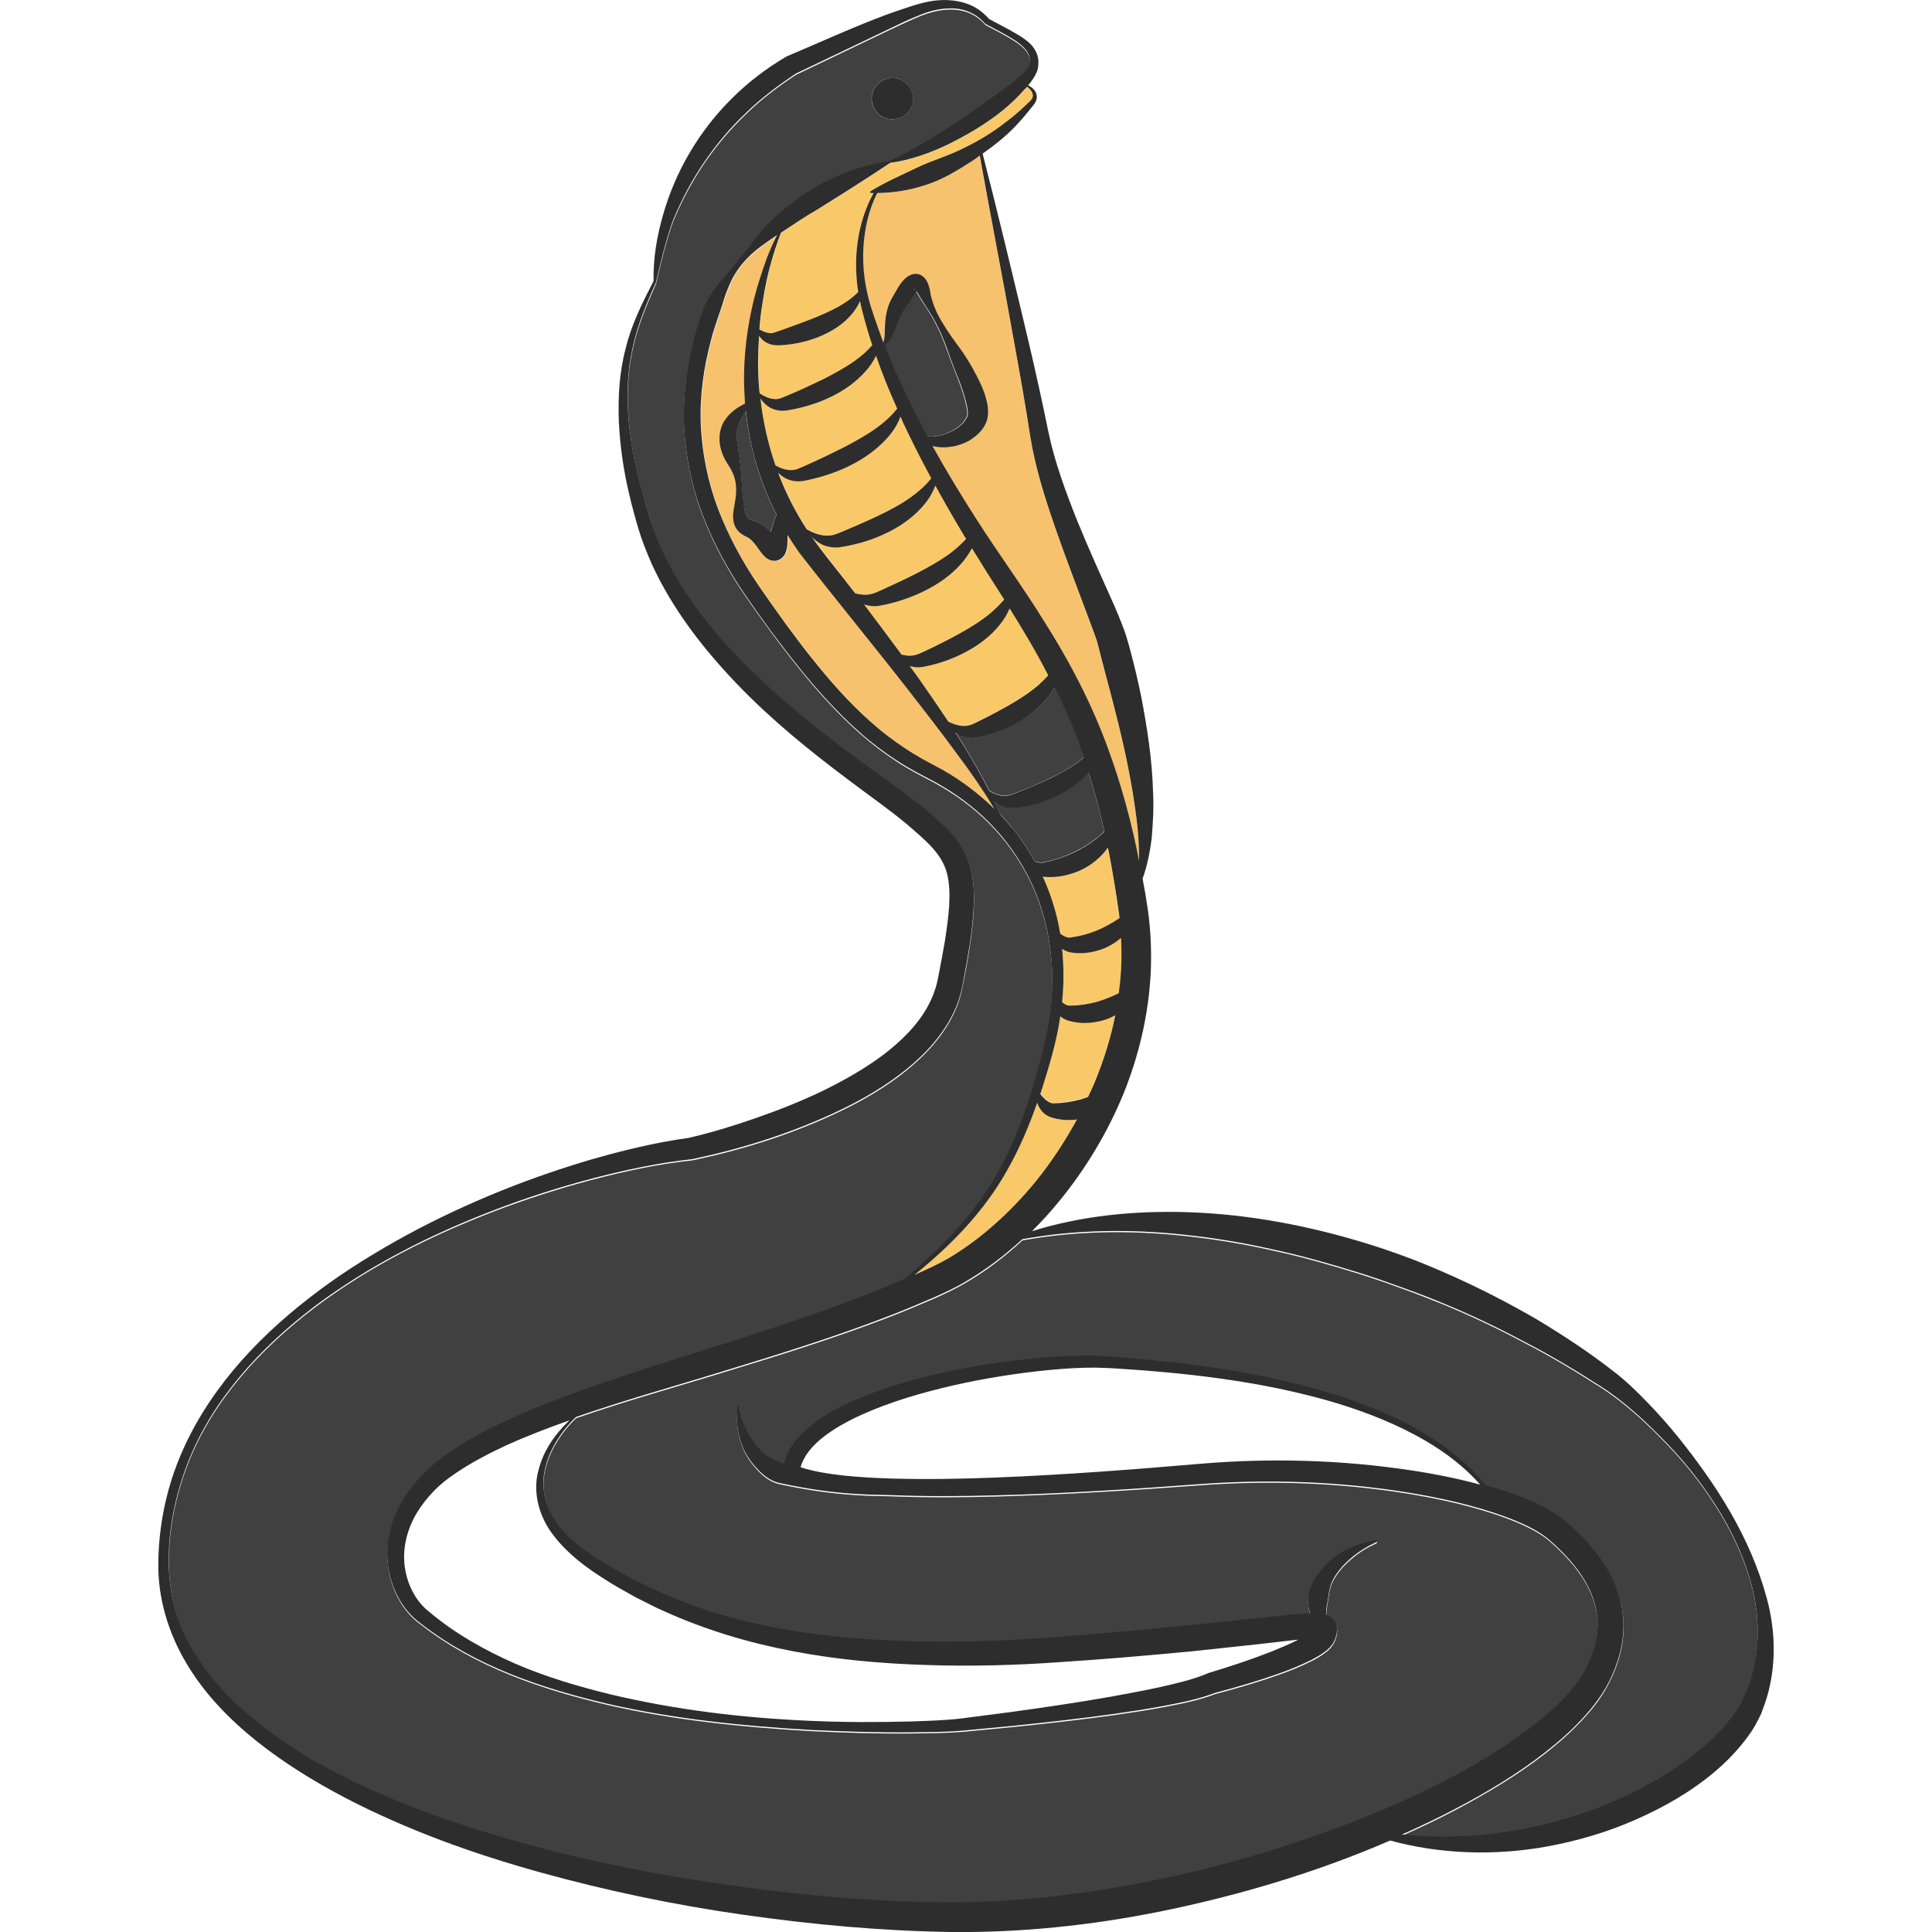 <?xml version="1.0" encoding="utf-8"?>
<!-- Generator: Adobe Illustrator 24.1.2, SVG Export Plug-In . SVG Version: 6.00 Build 0)  -->
<svg version="1.1" id="Layer_1" xmlns="http://www.w3.org/2000/svg" xmlns:xlink="http://www.w3.org/1999/xlink" x="0px" y="0px"
	 viewBox="0 0 128 128" style="enable-background:new 0 0 128 128;" xml:space="preserve">
<style type="text/css">
	.st0{fill:#404040;}
	.st1{fill:#F7C26D;}
	.st2{fill:#F9C969;}
	.st3{fill:#EDBF7E;}
	.st4{fill:#2D2D2D;}
</style>
<g>
	<path class="st0" d="M67.12,54.92c0.54,0.67,1.02,1.39,1.43,2.14c0.23,0.08,0.46,0.11,0.65,0.05c0.59-0.11,1.22-0.32,1.79-0.58
		c0.57-0.25,1.11-0.58,1.62-0.97c0.19-0.14,0.37-0.31,0.55-0.48c-0.29-1.32-0.64-2.63-1.04-3.92c-0.01,0.01-0.02,0.02-0.02,0.03
		c-0.59,0.68-1.33,1.2-2.12,1.56c-0.79,0.37-1.62,0.61-2.47,0.73l-0.33,0.04c-0.13,0.01-0.27,0.02-0.4-0.01
		c-0.26-0.04-0.51-0.13-0.72-0.26c-0.07-0.05-0.13-0.1-0.19-0.16c0.13,0.28,0.26,0.57,0.39,0.85
		C66.57,54.27,66.86,54.59,67.12,54.92z"/>
	<path class="st1" d="M51.52,15.59C50.78,16.1,50,16.6,49.4,17.28c-0.33,0.35-0.61,0.76-0.84,1.18c-0.21,0.44-0.39,0.89-0.55,1.34
		c-0.13,0.46-0.29,0.89-0.44,1.34c-0.14,0.46-0.31,0.91-0.42,1.37c-0.5,1.85-0.77,3.76-0.69,5.66c0.09,1.9,0.47,3.79,1.15,5.58
		c0.68,1.79,1.61,3.49,2.69,5.08c1.1,1.61,2.25,3.2,3.46,4.73c1.21,1.53,2.5,2.98,3.94,4.27c0.71,0.65,1.48,1.23,2.28,1.76
		c0.4,0.27,0.81,0.51,1.23,0.75l1.3,0.7c1.23,0.71,2.38,1.57,3.4,2.57c-0.72-1.2-1.51-2.35-2.35-3.47
		c-1.11-1.54-2.28-3.04-3.46-4.54c-2.36-3.01-4.75-5.91-7.13-8.98c-0.27-0.38-0.52-0.76-0.76-1.16c0,0.17,0,0.35-0.01,0.54
		c-0.02,0.18-0.02,0.34-0.12,0.63c-0.01,0.03-0.03,0.07-0.06,0.13c-0.03,0.05-0.06,0.1-0.14,0.18c-0.04,0.04-0.06,0.06-0.12,0.1
		c-0.06,0.04-0.13,0.07-0.2,0.1c-0.13,0.05-0.34,0.04-0.42,0.01c-0.05-0.01-0.1-0.03-0.15-0.05l-0.09-0.05
		c-0.07-0.04-0.1-0.07-0.13-0.09c-0.07-0.06-0.11-0.1-0.15-0.14c-0.27-0.31-0.39-0.53-0.56-0.74c-0.16-0.2-0.32-0.36-0.48-0.45
		l-0.06-0.03l-0.15-0.07c-0.1-0.05-0.2-0.12-0.3-0.2c-0.2-0.16-0.34-0.4-0.41-0.62c-0.12-0.45-0.04-0.79,0.01-1.11
		c0.12-0.63,0.2-1.24,0.05-1.83c-0.07-0.29-0.2-0.57-0.36-0.82c-0.16-0.24-0.34-0.55-0.47-0.86c-0.12-0.32-0.2-0.67-0.19-1.05
		c0-0.38,0.1-0.79,0.31-1.12c0.38-0.58,0.86-0.9,1.38-1.16c-0.03-0.38-0.06-0.76-0.06-1.14c-0.05-1.95,0.18-3.9,0.65-5.77
		c0.24-0.94,0.54-1.86,0.89-2.75C51.05,16.58,51.26,16.07,51.52,15.59z"/>
	<path class="st0" d="M17.61,114.61c1.78,1.36,3.75,2.48,5.77,3.47c4.06,1.97,8.39,3.36,12.77,4.51c4.38,1.14,8.85,1.94,13.34,2.55
		c4.49,0.59,9.02,0.96,13.53,0.97c4.49,0.01,8.98-0.55,13.39-1.44c4.42-0.89,8.76-2.18,12.96-3.78c4.19-1.62,8.29-3.59,11.85-6.21
		c1.74-1.33,3.41-2.83,4.16-4.71c0.38-0.95,0.56-1.94,0.43-2.92c-0.12-0.97-0.53-1.91-1.13-2.76c-0.59-0.85-1.37-1.64-2.18-2.32
		c-0.75-0.59-1.78-1.04-2.8-1.42c-2.07-0.75-4.28-1.24-6.49-1.6c-4.44-0.71-8.98-0.88-13.48-0.56c-4.55,0.34-9.12,0.63-13.7,0.76
		c-2.29,0.06-4.59,0.08-6.89-0.01c-1.15-0.05-3.56,0.05-7.5-0.81c-0.73-0.16-1.3-0.71-1.74-1.26c-0.46-0.55-0.75-1.19-0.92-1.84
		c-0.15-0.66-0.2-1.32-0.1-1.97c0.01-0.03,0.04-0.06,0.07-0.05c0.03,0,0.05,0.03,0.05,0.06c0.1,0.62,0.28,1.21,0.57,1.74
		c0.28,0.53,0.63,1,1.06,1.36c0.4,0.34,0.88,0.49,1.32,0.71c0.11-0.48,0.32-0.92,0.59-1.3c0.35-0.5,0.78-0.91,1.22-1.27
		c0.9-0.71,1.9-1.23,2.91-1.68c2.03-0.88,4.15-1.45,6.28-1.91c2.13-0.45,4.29-0.76,6.46-0.92c1.09-0.08,2.18-0.13,3.27-0.1
		c1.11,0.04,2.16,0.16,3.25,0.25c4.31,0.41,8.62,1.08,12.76,2.4c2.06,0.67,4.09,1.5,5.94,2.65c1.43,0.89,2.76,1.97,3.81,3.28
		c0.61,0.17,1.21,0.36,1.81,0.57c1.11,0.41,2.22,0.85,3.28,1.66c0.94,0.77,1.79,1.62,2.52,2.63c0.72,1.01,1.28,2.2,1.45,3.5
		c0.19,1.3-0.04,2.62-0.5,3.79c-0.23,0.58-0.52,1.15-0.86,1.68c-0.34,0.53-0.73,1.01-1.14,1.46c-0.81,0.9-1.71,1.69-2.64,2.42
		c-1.86,1.45-3.88,2.64-5.93,3.73c-1.16,0.61-2.34,1.17-3.53,1.7c3.12,0.32,6.26,0.08,9.26-0.63c3.79-0.89,7.45-2.54,10.42-4.94
		c0.73-0.61,1.43-1.26,1.99-1.98c0.3-0.36,0.54-0.74,0.77-1.12c0.2-0.42,0.4-0.83,0.55-1.28c0.62-1.77,0.71-3.75,0.37-5.67
		c-0.37-1.92-1.14-3.77-2.14-5.48c-1.01-1.71-2.22-3.3-3.59-4.73c-1.36-1.43-2.83-2.8-4.45-3.85c-1.66-1.06-3.36-2.09-5.12-2.99
		c-1.74-0.93-3.53-1.78-5.35-2.53c-0.91-0.37-1.83-0.73-2.76-1.06c-0.92-0.34-1.86-0.66-2.8-0.96c-1.88-0.58-3.77-1.13-5.7-1.54
		c-1.92-0.44-3.87-0.76-5.82-0.97c-3.57-0.39-7.2-0.36-10.79,0.29c-1.19,1.1-2.48,2.08-3.91,2.9c-1.26,0.71-2.5,1.19-3.75,1.72
		c-1.25,0.51-2.52,0.98-3.79,1.43c-2.54,0.9-5.1,1.7-7.66,2.48c-3.5,1.09-7.04,2.06-10.46,3.25c-1.02,0.98-1.82,2.24-2.08,3.59
		c-0.28,1.38,0.22,2.79,1.13,3.84c0.91,1.07,2.1,1.86,3.37,2.56c0.62,0.38,1.27,0.69,1.9,1.03c0.66,0.3,1.3,0.63,1.97,0.89
		c5.33,2.24,11.18,2.86,16.95,2.97c5.79,0.08,11.6-0.53,17.42-1.09l4.36-0.45l2.19-0.23c0.37-0.04,0.74-0.07,1.12-0.09
		c0.1-0.01,0.21-0.01,0.31-0.01c-0.07-0.22-0.12-0.44-0.14-0.67c-0.03-0.4,0.04-0.81,0.21-1.17c0.16-0.36,0.38-0.69,0.62-0.99
		c0.47-0.6,1.06-1.04,1.68-1.37c0.63-0.32,1.3-0.55,1.98-0.64c0.03,0,0.07,0.02,0.07,0.05c0,0.03-0.01,0.06-0.04,0.07
		c-0.61,0.28-1.18,0.62-1.66,1.05c-0.49,0.41-0.91,0.89-1.19,1.41c-0.29,0.53-0.3,1.09-0.4,1.62c-0.04,0.23-0.06,0.48-0.08,0.73
		c0.05,0.02,0.09,0.03,0.15,0.06c0.13,0.06,0.33,0.2,0.45,0.42c0.12,0.22,0.14,0.43,0.13,0.57c-0.02,0.27-0.07,0.38-0.11,0.5
		l-0.03,0.09l-0.07,0.15c-0.05,0.11-0.1,0.17-0.15,0.24c-0.11,0.14-0.2,0.22-0.3,0.31c-0.38,0.31-0.73,0.5-1.09,0.68
		c-0.71,0.35-1.4,0.63-2.11,0.88c-1.41,0.5-2.82,0.91-4.26,1.29l0.09-0.03c-1.17,0.45-2.27,0.65-3.39,0.87
		c-1.11,0.21-2.23,0.38-3.34,0.54c-2.23,0.31-4.46,0.56-6.69,0.79l-3.35,0.32c-1.15,0.09-2.26,0.09-3.39,0.11
		c-2.25,0.02-4.49-0.05-6.74-0.16c-4.48-0.26-8.97-0.72-13.36-1.72c-4.36-1.03-8.75-2.48-12.4-5.32c-1.23-0.88-1.93-2.26-2.16-3.69
		c-0.24-1.45,0.11-2.96,0.8-4.22c0.35-0.63,0.78-1.21,1.25-1.74c0.47-0.54,1.04-1.01,1.6-1.41c1.12-0.82,2.32-1.5,3.55-2.1
		c2.46-1.19,5-2.1,7.54-2.97c2.54-0.87,5.1-1.66,7.64-2.46c2.54-0.81,5.07-1.63,7.55-2.55c1.24-0.46,2.47-0.94,3.69-1.45
		c0.18-0.08,0.36-0.16,0.54-0.23c2.55-2.12,4.88-4.52,6.42-7.44c0.92-1.71,1.61-3.55,2.15-5.42c0.55-1.88,1.07-3.76,1.2-5.69
		c0.15-1.92-0.03-3.86-0.57-5.7c-0.53-1.84-1.45-3.55-2.67-5.03c-1.21-1.48-2.73-2.69-4.4-3.62l-1.3-0.69
		c-0.44-0.24-0.88-0.49-1.3-0.77c-0.84-0.55-1.65-1.16-2.4-1.82c-1.51-1.33-2.85-2.82-4.09-4.36c-1.25-1.55-2.41-3.14-3.54-4.77
		c-1.13-1.65-2.11-3.42-2.83-5.31c-0.73-1.88-1.14-3.9-1.24-5.92c-0.1-2.03,0.19-4.06,0.72-6c0.11-0.49,0.3-0.96,0.45-1.44
		c0.15-0.48,0.39-0.96,0.69-1.38c0.29-0.43,0.62-0.83,0.95-1.2c0.33-0.39,0.64-0.77,0.95-1.16c0.63-0.77,1.21-1.61,1.93-2.32
		c0.71-0.72,1.52-1.33,2.35-1.91c1.67-1.08,3.55-1.84,5.54-2.12c1.23-0.56,2.36-1.25,3.49-1.95c1.14-0.7,2.23-1.47,3.31-2.25
		c0.54-0.39,1.09-0.76,1.6-1.17c0.25-0.21,0.49-0.43,0.68-0.66c0.09-0.12,0.17-0.23,0.2-0.32c0.03-0.14,0.05-0.28,0.04-0.42
		c-0.03-0.55-0.58-1-1.14-1.34c-0.57-0.35-1.17-0.66-1.78-0.98l-0.03-0.02l-0.03-0.03c-0.36-0.42-0.84-0.73-1.37-0.87
		c-0.53-0.15-1.1-0.14-1.64-0.05c-0.55,0.09-1.08,0.28-1.61,0.51c-0.53,0.23-1.06,0.48-1.59,0.73l-6.31,3.02
		c-1.19,0.78-2.32,1.64-3.33,2.63c-1.03,0.98-1.95,2.08-2.75,3.25c-0.8,1.19-1.48,2.46-2.03,3.79c-0.52,1.3-1.14,4.12-1.15,4.16
		c-0.65,1.47-1.27,2.94-1.58,4.49c-0.33,1.54-0.36,3.14-0.22,4.7c0.15,1.57,0.44,3.13,0.88,4.65c0.21,0.76,0.44,1.53,0.68,2.27
		c0.25,0.74,0.56,1.46,0.9,2.16c1.39,2.81,3.42,5.27,5.67,7.47c2.27,2.2,4.75,4.18,7.33,6.06c1.29,0.95,2.6,1.84,3.91,2.89
		c0.62,0.52,1.25,1.03,1.86,1.67c0.6,0.63,1.15,1.47,1.39,2.38c0.25,0.91,0.26,1.8,0.23,2.64c-0.04,0.85-0.14,1.66-0.26,2.47
		c-0.12,0.81-0.26,1.61-0.42,2.4c-0.07,0.38-0.17,0.86-0.31,1.28c-0.14,0.43-0.33,0.84-0.54,1.23c-0.86,1.57-2.13,2.78-3.47,3.79
		c-1.35,1.01-2.81,1.81-4.3,2.5c-2.99,1.38-6.09,2.35-9.31,3.03l-0.03,0.01l-0.03,0c-2.21,0.23-4.43,0.71-6.61,1.28
		c-2.18,0.58-4.34,1.27-6.46,2.08c-4.23,1.62-8.32,3.67-11.94,6.4c-3.58,2.72-6.77,6.17-8.4,10.38c-1.59,4.13-1.94,9.1,0.59,12.85
		C14.21,111.67,15.84,113.25,17.61,114.61z M58.99,5.17c0.75-0.07,1.42,0.48,1.49,1.24c0.07,0.75-0.48,1.42-1.24,1.49
		c-0.75,0.07-1.42-0.48-1.49-1.24C57.69,5.91,58.24,5.24,58.99,5.17z"/>
	<path class="st2" d="M56.99,19.95c-0.18,0.44-0.49,0.85-0.83,1.17c-0.58,0.55-1.27,0.95-1.98,1.23c-0.72,0.28-1.46,0.45-2.22,0.51
		c-0.2,0.01-0.35,0.03-0.62,0.01c-0.25-0.03-0.48-0.11-0.67-0.24c-0.15-0.11-0.27-0.24-0.37-0.38c-0.08,1.1-0.08,2.2-0.01,3.3
		c0.01,0.17,0.04,0.34,0.05,0.51c0.3,0.2,0.61,0.34,0.9,0.37c0.36,0.06,0.59-0.09,1.02-0.26c0.77-0.33,1.54-0.68,2.28-1.04
		c0.74-0.37,1.45-0.76,2.11-1.23c0.42-0.3,0.8-0.64,1.16-1.04c-0.26-0.78-0.49-1.57-0.69-2.38C57.06,20.31,57.03,20.13,56.99,19.95z
		"/>
	<path class="st3" d="M50.87,36.06C50.87,36.06,50.87,36.06,50.87,36.06l-0.02,0.03C50.86,36.09,50.86,36.08,50.87,36.06z"/>
	<path class="st2" d="M73.11,62.84c-0.69,0.27-1.42,0.38-2.18,0.25c-0.2-0.03-0.39-0.12-0.56-0.23c0.12,1.13,0.12,2.27,0.01,3.39
		c0,0.05-0.01,0.09-0.01,0.14c0.21,0.17,0.42,0.26,0.6,0.22c0.55,0,1.14-0.09,1.68-0.24c0.5-0.14,0.99-0.33,1.47-0.58
		c0.07-0.51,0.12-1.01,0.15-1.52c0.04-0.72,0.04-1.44,0-2.16C73.93,62.42,73.54,62.67,73.11,62.84z"/>
	<path class="st2" d="M68.06,5.76c-0.01,0-0.01-0.01-0.01-0.02C68,5.8,67.96,5.85,67.91,5.91c-0.47,0.54-0.98,1.02-1.52,1.46
		c-1.09,0.86-2.29,1.57-3.53,2.19c-1.22,0.58-2.51,1.06-3.87,1.24c-1.66,1.1-3.28,2.13-4.89,3.13c-0.81,0.47-1.58,0.98-2.35,1.5
		c-0.05,0.13-0.1,0.27-0.15,0.4c-0.16,0.45-0.31,0.9-0.44,1.35c-0.26,0.91-0.46,1.84-0.61,2.77c-0.1,0.63-0.17,1.25-0.23,1.88
		c0.2,0.13,0.41,0.22,0.6,0.24c0.29,0.06,0.46-0.06,0.84-0.18c0.66-0.23,1.32-0.47,1.96-0.72c0.64-0.25,1.26-0.52,1.84-0.84
		c0.47-0.26,0.91-0.56,1.31-0.97c-0.36-2.23-0.07-4.58,1.02-6.56c-0.06,0-0.11,0-0.17,0c-0.04,0-0.06-0.03-0.06-0.07
		c0-0.02,0.01-0.04,0.03-0.05c1.02-0.64,2.06-1.07,3.07-1.56c1.01-0.49,2.09-0.78,3.09-1.29c1-0.49,1.97-1.08,2.85-1.77
		c0.45-0.34,0.87-0.71,1.29-1.1c0.22-0.21,0.43-0.36,0.45-0.58C68.46,6.16,68.27,5.91,68.06,5.76L68.06,5.76z"/>
	<path class="st1" d="M64.35,10.71c-0.99,0.63-2.01,1.26-3.14,1.59c-1,0.31-2.04,0.49-3.1,0.5c-0.57,1.13-0.84,2.41-0.92,3.67
		c-0.07,1.31,0.12,2.61,0.5,3.87c0.18,0.62,0.77,2.23,0.82,2.36c0.11-0.33,0.08-0.69,0.11-1.07c0.01-0.41,0.06-0.86,0.21-1.3
		c0.07-0.22,0.18-0.45,0.29-0.64l0.31-0.53c0.11-0.18,0.23-0.37,0.39-0.56c0.09-0.1,0.18-0.2,0.35-0.3c0.08-0.05,0.19-0.1,0.33-0.13
		c0.14-0.03,0.32-0.02,0.45,0.04c0.27,0.13,0.36,0.3,0.44,0.42c0.07,0.13,0.11,0.25,0.15,0.37c0.03,0.12,0.06,0.23,0.08,0.34
		c0.02,0.1,0.03,0.18,0.05,0.28c0.09,0.38,0.24,0.77,0.41,1.14c0.36,0.73,0.82,1.41,1.33,2.08c0.51,0.66,0.95,1.37,1.32,2.13
		c0.19,0.38,0.37,0.77,0.52,1.2c0.12,0.44,0.27,0.88,0.17,1.51c-0.02,0.14-0.1,0.37-0.16,0.46c-0.06,0.12-0.14,0.24-0.22,0.35
		c-0.16,0.22-0.36,0.39-0.57,0.54c-0.41,0.3-0.87,0.47-1.33,0.56c-0.45,0.08-0.92,0.08-1.37-0.03c0.94,1.69,1.94,3.34,2.99,4.97
		c1.43,2.22,3.01,4.38,4.43,6.68c1.44,2.28,2.74,4.68,3.76,7.21c1.01,2.53,1.78,5.16,2.34,7.8c0.06,0.27,0.11,0.54,0.16,0.82
		c0.03-1.51-0.17-3.01-0.41-4.5c-0.33-2-0.79-3.98-1.3-5.95l-0.78-2.96l-0.19-0.75c-0.07-0.23-0.12-0.43-0.2-0.67
		c-0.15-0.46-0.33-0.94-0.52-1.41c-0.7-1.92-1.47-3.86-2.15-5.83c-0.68-1.97-1.32-3.97-1.66-6.08c-0.31-2.03-0.67-4.06-1.04-6.09
		c-0.68-3.87-1.58-8.53-2.31-12.47C64.72,10.45,64.54,10.59,64.35,10.71z"/>
	<path class="st2" d="M70.23,61.86c0.27,0.21,0.55,0.32,0.76,0.25c0.55-0.07,1.12-0.23,1.64-0.44c0.52-0.22,1.03-0.49,1.52-0.83
		c0,0,0,0,0.01,0c-0.01-0.12-0.02-0.24-0.04-0.36c-0.18-1.29-0.4-2.6-0.64-3.89c-0.03-0.14-0.06-0.28-0.09-0.42
		c-0.47,0.66-1.13,1.2-1.88,1.53c-0.72,0.31-1.48,0.48-2.3,0.41c-0.05,0-0.09-0.02-0.14-0.03c0.33,0.71,0.6,1.45,0.81,2.2
		C70.03,60.8,70.14,61.33,70.23,61.86z"/>
	<path class="st0" d="M60.03,20.27c-0.11,0.15-0.2,0.28-0.29,0.44c-0.17,0.31-0.3,0.67-0.45,1.06c-0.15,0.37-0.3,0.84-0.71,1.1
		c0.64,1.63,1.38,3.21,2.16,4.77c0.22,0.42,0.45,0.84,0.67,1.26c0.13,0.02,0.27,0.03,0.4,0.02c0.36-0.03,0.72-0.12,1.04-0.27
		c0.33-0.14,0.62-0.34,0.85-0.55c0.11-0.11,0.2-0.23,0.27-0.35c0.04-0.06,0.07-0.12,0.09-0.18c0.03-0.08,0.01-0.06,0.02-0.12
		c0.02-0.18-0.05-0.56-0.14-0.91c-0.09-0.36-0.22-0.73-0.35-1.1c-0.28-0.74-0.59-1.49-0.86-2.27c-0.27-0.78-0.61-1.53-1.02-2.24
		c-0.21-0.36-0.44-0.69-0.68-1.06c-0.06-0.09-0.12-0.2-0.17-0.29c-0.05-0.08-0.1-0.16-0.15-0.24c-0.01-0.02-0.02-0.02-0.03-0.04
		c-0.01,0.01-0.01,0.01-0.02,0.02l-0.31,0.44L60.03,20.27z"/>
	<path class="st3" d="M60.6,19.17c-0.04-0.04-0.09-0.04-0.01,0.01c0.01,0,0.02,0.01,0.03,0.01C60.61,19.18,60.61,19.17,60.6,19.17z"
		/>
	<path class="st2" d="M70.78,67.59c-0.2-0.06-0.38-0.16-0.53-0.29c-0.25,1.63-0.71,3.22-1.2,4.76c-0.04,0.13-0.09,0.26-0.13,0.39
		c0.31,0.41,0.67,0.67,0.97,0.61c0.55,0,1.14-0.09,1.68-0.24c0.18-0.05,0.35-0.11,0.52-0.18c0.14-0.31,0.3-0.63,0.43-0.95
		c0.6-1.44,1.06-2.95,1.37-4.48c-0.29,0.15-0.59,0.28-0.91,0.37C72.26,67.79,71.52,67.81,70.78,67.59z"/>
	<path class="st2" d="M66.89,40.3c-0.16,0.39-0.39,0.76-0.65,1.08c-0.6,0.74-1.36,1.32-2.17,1.76c-0.81,0.44-1.67,0.76-2.56,0.96
		c-0.12,0.02-0.21,0.05-0.35,0.07c-0.14,0.03-0.27,0.04-0.41,0.03c-0.17-0.01-0.33-0.04-0.48-0.08c0.21,0.29,0.42,0.57,0.63,0.86
		c0.65,0.93,1.3,1.87,1.93,2.82c0.32,0.16,0.64,0.26,0.93,0.28c0.18,0.01,0.35,0,0.5-0.05c0.08-0.02,0.15-0.05,0.22-0.08l0.27-0.13
		c0.73-0.36,1.45-0.74,2.14-1.13c0.69-0.4,1.34-0.83,1.93-1.33c0.22-0.2,0.44-0.41,0.64-0.64c-0.49-0.93-1-1.85-1.54-2.76
		C67.58,41.41,67.24,40.86,66.89,40.3z"/>
	<path class="st2" d="M69.7,74.05c-0.22-0.07-0.43-0.19-0.6-0.34c-0.16-0.16-0.27-0.34-0.35-0.52c-0.02-0.05-0.03-0.09-0.04-0.14
		c-0.54,1.54-1.18,3.05-1.99,4.48c-1.53,2.74-3.73,4.98-6.14,6.93c0.8-0.35,1.59-0.72,2.29-1.12c2.17-1.28,4.09-3.05,5.71-5.03
		c1.05-1.28,1.97-2.68,2.76-4.14C70.8,74.24,70.25,74.21,69.7,74.05z"/>
	<path class="st0" d="M65.08,48.77l-0.33,0.07c-0.13,0.03-0.27,0.04-0.4,0.03c-0.27-0.01-0.53-0.07-0.75-0.18
		c-0.11-0.06-0.21-0.12-0.3-0.19c0.81,1.26,1.57,2.54,2.24,3.87c0.27,0.16,0.53,0.28,0.79,0.32c0.17,0.03,0.33,0.03,0.48,0
		c0.07-0.02,0.14-0.04,0.21-0.06l0.27-0.1c0.74-0.28,1.47-0.59,2.17-0.92c0.7-0.33,1.37-0.69,1.98-1.14c0.13-0.1,0.25-0.2,0.38-0.3
		c-0.13-0.39-0.26-0.78-0.41-1.17c-0.45-1.18-0.96-2.34-1.53-3.48c-0.1,0.17-0.2,0.34-0.32,0.5c-0.55,0.74-1.26,1.33-2.03,1.76
		C66.76,48.24,65.93,48.56,65.08,48.77z"/>
	<path class="st0" d="M51.15,34.92c0.08-0.28,0.17-0.55,0.29-0.83c-0.45-0.87-0.83-1.78-1.14-2.71c-0.44-1.35-0.74-2.74-0.89-4.15
		c-0.22,0.4-0.45,0.75-0.54,1.08c-0.07,0.23-0.08,0.44-0.07,0.69c0.02,0.24,0.07,0.51,0.11,0.79c0.08,0.54,0.19,1.26,0.21,1.9
		c0.05,0.64,0.07,1.28,0.18,1.9c0.05,0.3,0.13,0.6,0.24,0.73c0.05,0.07,0.1,0.09,0.15,0.11c0.03,0.01,0.06,0.02,0.1,0.03l0.07,0.01
		l0.15,0.05c0.44,0.16,0.78,0.44,1.05,0.72C51.09,35.13,51.12,35.03,51.15,34.92z"/>
	<path class="st2" d="M57.31,24.64c-0.63,0.69-1.4,1.23-2.21,1.63c-0.81,0.4-1.67,0.68-2.56,0.85c-0.24,0.04-0.41,0.09-0.72,0.1
		c-0.28,0-0.56-0.07-0.79-0.2c-0.28-0.16-0.49-0.38-0.65-0.62c0.17,1.52,0.5,3.01,1,4.44c0.32,0.17,0.64,0.29,0.94,0.3
		c0.39,0.04,0.66-0.13,1.1-0.32c0.81-0.37,1.62-0.75,2.4-1.14c0.78-0.4,1.54-0.82,2.24-1.32c0.5-0.37,0.98-0.77,1.38-1.29
		c-0.51-1.15-0.98-2.32-1.4-3.51C57.85,23.96,57.59,24.32,57.31,24.64z"/>
	<path class="st2" d="M59.67,27.59c-0.2,0.56-0.55,1.08-0.95,1.5c-0.67,0.72-1.47,1.28-2.32,1.71c-0.85,0.43-1.75,0.74-2.67,0.95
		c-0.25,0.05-0.43,0.1-0.74,0.13c-0.29,0.01-0.58-0.04-0.83-0.15c-0.23-0.11-0.43-0.25-0.6-0.42c0.5,1.31,1.13,2.57,1.9,3.75
		c0.4,0.23,0.81,0.38,1.2,0.41c0.2,0.02,0.38,0,0.56-0.04c0.09-0.02,0.17-0.05,0.25-0.08l0.3-0.12c0.82-0.33,1.62-0.69,2.4-1.06
		c0.78-0.38,1.54-0.77,2.22-1.26c0.49-0.35,0.94-0.74,1.33-1.23c-0.64-1.19-1.25-2.39-1.83-3.61
		C59.81,27.91,59.74,27.75,59.67,27.59z"/>
	<path class="st2" d="M61.98,32.16c-0.2,0.55-0.54,1.07-0.94,1.49c-0.66,0.72-1.48,1.26-2.33,1.67c-0.85,0.41-1.75,0.69-2.67,0.86
		l-0.36,0.06c-0.14,0.02-0.28,0.03-0.42,0.02c-0.28-0.02-0.55-0.08-0.78-0.19c-0.27-0.13-0.5-0.31-0.69-0.52
		c0.07,0.11,0.14,0.22,0.22,0.32c0.54,0.74,1.15,1.48,1.73,2.24l0.93,1.19c0.18,0.05,0.37,0.08,0.54,0.09
		c0.2,0.01,0.4-0.01,0.58-0.06c0.18-0.05,0.34-0.12,0.56-0.22c0.82-0.37,1.63-0.75,2.42-1.15c0.78-0.41,1.55-0.83,2.24-1.35
		c0.36-0.28,0.7-0.58,1.01-0.92c-0.11-0.17-0.21-0.35-0.32-0.52C63.1,34.18,62.53,33.18,61.98,32.16z"/>
	<path class="st2" d="M63.68,37.34c-0.66,0.75-1.48,1.31-2.33,1.75c-0.86,0.44-1.77,0.75-2.7,0.96c-0.22,0.04-0.5,0.12-0.78,0.1
		c-0.21-0.01-0.42-0.05-0.62-0.11l0.25,0.33c0.75,0.99,1.49,1.99,2.23,2.99c0.14,0.04,0.29,0.07,0.43,0.07
		c0.19,0.01,0.37-0.01,0.53-0.06c0.16-0.04,0.31-0.12,0.52-0.21c0.77-0.36,1.53-0.74,2.26-1.14c0.73-0.4,1.44-0.83,2.07-1.34
		c0.36-0.29,0.69-0.61,0.98-0.98c-0.71-1.13-1.43-2.26-2.14-3.4C64.2,36.68,63.95,37.04,63.68,37.34z"/>
	<path class="st4" d="M59.25,7.9c0.75-0.07,1.31-0.74,1.24-1.49c-0.07-0.75-0.74-1.31-1.49-1.24c-0.75,0.07-1.31,0.74-1.24,1.49
		C57.83,7.42,58.5,7.97,59.25,7.9z"/>
	<path class="st4" d="M17.02,115.37c1.82,1.45,3.8,2.66,5.85,3.74c4.1,2.13,8.46,3.7,12.89,4.93c4.43,1.23,8.94,2.17,13.5,2.82
		c4.55,0.65,9.14,1.07,13.76,1.14c4.64,0.05,9.27-0.44,13.81-1.35c4.53-0.92,8.99-2.19,13.29-3.89c0.66-0.26,1.32-0.54,1.98-0.82
		c3.34,0.91,6.92,1.02,10.37,0.4c2.02-0.37,4.02-0.95,5.91-1.79c1.89-0.83,3.71-1.87,5.31-3.24c0.8-0.68,1.53-1.46,2.17-2.34
		c0.32-0.43,0.58-0.92,0.82-1.43c0.19-0.51,0.38-1.01,0.5-1.53c0.52-2.07,0.4-4.24-0.15-6.21c-1.09-3.98-3.32-7.44-5.85-10.59
		c-0.64-0.79-1.31-1.55-2.02-2.28c-0.7-0.73-1.45-1.46-2.28-2.09c-1.61-1.26-3.31-2.37-5.05-3.42c-1.76-1.02-3.57-1.96-5.43-2.8
		c-0.93-0.42-1.87-0.82-2.82-1.19c-0.96-0.36-1.92-0.7-2.89-1c-3.89-1.21-7.94-1.99-12.03-2.12c-3.47-0.11-7,0.23-10.29,1.26
		c0.63-0.63,1.23-1.28,1.79-1.97c1.76-2.14,3.2-4.54,4.26-7.1c1.04-2.57,1.69-5.32,1.82-8.1c0.06-1.39,0-2.79-0.2-4.18
		c-0.1-0.68-0.21-1.34-0.34-2.01c0.31-0.85,0.48-1.74,0.6-2.64c0.09-1.05,0.15-2.11,0.09-3.17c-0.06-2.11-0.39-4.19-0.78-6.24
		c-0.21-1.02-0.45-2.04-0.72-3.05c-0.06-0.25-0.14-0.5-0.21-0.75c-0.08-0.26-0.17-0.56-0.27-0.8c-0.19-0.51-0.39-0.99-0.6-1.47
		c-0.85-1.9-1.7-3.76-2.47-5.66c-0.75-1.89-1.46-3.81-1.87-5.76c-0.41-2.03-0.86-4.05-1.33-6.06c-0.92-3.86-2.03-8.52-3.04-12.43
		c0.71-0.5,1.4-1.04,2.01-1.65c0.41-0.42,0.8-0.86,1.15-1.31c0.15-0.2,0.45-0.45,0.43-0.84C68.66,6,68.38,5.79,68.12,5.65
		c0,0,0,0,0,0c0.16-0.19,0.31-0.39,0.44-0.62c0.09-0.17,0.19-0.36,0.22-0.6c0.02-0.19,0.03-0.4-0.01-0.6
		c-0.08-0.41-0.32-0.76-0.59-1c-0.27-0.25-0.58-0.43-0.88-0.61c-0.59-0.35-1.19-0.64-1.78-0.97c-0.4-0.46-0.92-0.83-1.5-1.02
		c-0.6-0.2-1.23-0.26-1.85-0.21c-0.62,0.04-1.23,0.21-1.8,0.39c-0.57,0.18-1.13,0.38-1.69,0.58c-2.22,0.83-4.36,1.82-6.52,2.73
		l-0.03,0.01l-0.05,0.03c-1.31,0.77-2.53,1.7-3.61,2.78c-1.08,1.07-2.02,2.29-2.79,3.6c-0.77,1.31-1.36,2.71-1.77,4.16
		c-0.4,1.41-0.64,2.86-0.61,4.32c0,0,0,0,0,0c-0.73,1.42-1.47,2.88-1.85,4.47c-0.42,1.58-0.51,3.23-0.45,4.85
		c0.08,1.63,0.31,3.24,0.69,4.82c0.18,0.79,0.4,1.57,0.63,2.35c0.24,0.79,0.55,1.55,0.88,2.3c1.38,2.99,3.42,5.61,5.67,7.95
		c2.26,2.35,4.79,4.4,7.37,6.33c1.28,0.97,2.62,1.9,3.8,2.88c0.6,0.52,1.21,1.03,1.7,1.56c0.49,0.54,0.83,1.09,1,1.73
		c0.33,1.31,0.1,2.9-0.13,4.44c-0.13,0.77-0.28,1.55-0.43,2.33c-0.08,0.41-0.15,0.72-0.27,1.05c-0.11,0.33-0.26,0.65-0.43,0.97
		c-0.68,1.26-1.77,2.33-2.98,3.25c-1.22,0.91-2.58,1.68-3.99,2.37c-1.41,0.68-2.87,1.26-4.36,1.78c-1.48,0.52-3.02,0.99-4.53,1.34
		l0.06-0.01c-2.32,0.32-4.56,0.87-6.78,1.52c-2.21,0.66-4.38,1.43-6.5,2.32c-2.12,0.89-4.2,1.89-6.2,3.02
		c-2,1.13-3.95,2.37-5.76,3.79c-3.62,2.81-6.84,6.34-8.59,10.66c-0.87,2.15-1.33,4.47-1.36,6.79c-0.05,2.35,0.65,4.69,1.85,6.7
		C13.55,112.23,15.21,113.92,17.02,115.37z M68.59,78.31c-1.63,1.98-3.55,3.74-5.71,5.03c-0.7,0.41-1.49,0.77-2.29,1.12
		c2.41-1.94,4.61-4.19,6.14-6.93c0.81-1.42,1.45-2.94,1.99-4.48c0.01,0.05,0.02,0.09,0.04,0.14c0.08,0.18,0.19,0.36,0.35,0.52
		c0.16,0.15,0.37,0.28,0.6,0.34c0.55,0.16,1.1,0.19,1.64,0.12C70.55,75.63,69.64,77.02,68.59,78.31z M72.52,71.72
		c-0.13,0.32-0.29,0.63-0.43,0.95c-0.17,0.06-0.35,0.13-0.52,0.18c-0.54,0.14-1.13,0.24-1.68,0.24c-0.3,0.06-0.66-0.2-0.97-0.61
		c0.04-0.13,0.09-0.26,0.13-0.39c0.49-1.55,0.96-3.13,1.2-4.76c0.15,0.13,0.33,0.23,0.53,0.29c0.74,0.22,1.48,0.19,2.2,0.01
		c0.32-0.08,0.62-0.21,0.91-0.37C73.59,68.77,73.12,70.27,72.52,71.72z M60.7,19.32c0.01-0.01,0.01-0.01,0.02-0.02
		c0.01,0.02,0.02,0.02,0.03,0.04c0.05,0.07,0.1,0.15,0.15,0.24c0.05,0.09,0.11,0.2,0.17,0.29c0.23,0.37,0.47,0.71,0.68,1.06
		c0.41,0.71,0.75,1.46,1.02,2.24c0.26,0.78,0.57,1.53,0.86,2.27c0.13,0.37,0.26,0.74,0.35,1.1c0.09,0.34,0.16,0.72,0.14,0.91
		c-0.01,0.06,0.01,0.03-0.02,0.12c-0.02,0.06-0.05,0.12-0.09,0.18c-0.07,0.12-0.16,0.24-0.27,0.35c-0.23,0.22-0.52,0.41-0.85,0.55
		c-0.32,0.15-0.68,0.24-1.04,0.27c-0.13,0.01-0.27,0-0.4-0.02c-0.23-0.42-0.45-0.84-0.67-1.26c-0.79-1.56-1.53-3.15-2.16-4.77
		c0.4-0.26,0.56-0.74,0.71-1.1c0.15-0.39,0.28-0.75,0.45-1.06c0.08-0.16,0.18-0.28,0.29-0.44l0.35-0.51L60.7,19.32z M60.6,19.17
		c0.01,0,0.01,0.02,0.02,0.02c-0.01,0-0.02,0-0.03-0.01C60.51,19.13,60.56,19.12,60.6,19.17z M68.82,45.37
		c-0.59,0.51-1.24,0.93-1.93,1.33c-0.69,0.39-1.4,0.77-2.14,1.13l-0.27,0.13c-0.07,0.03-0.14,0.06-0.22,0.08
		c-0.15,0.05-0.32,0.06-0.5,0.05c-0.3-0.02-0.62-0.13-0.93-0.28c-0.63-0.95-1.28-1.89-1.93-2.82c-0.2-0.29-0.42-0.58-0.63-0.86
		c0.15,0.04,0.31,0.07,0.48,0.08c0.14,0.01,0.27-0.01,0.41-0.03c0.14-0.02,0.23-0.05,0.35-0.07c0.89-0.2,1.75-0.52,2.56-0.96
		c0.81-0.44,1.57-1.01,2.17-1.76c0.26-0.32,0.49-0.69,0.65-1.08c0.35,0.56,0.69,1.11,1.02,1.67c0.55,0.91,1.06,1.83,1.54,2.76
		C69.25,44.96,69.04,45.17,68.82,45.37z M69.55,46.04c0.12-0.16,0.22-0.32,0.32-0.5c0.56,1.14,1.08,2.3,1.53,3.48
		c0.14,0.39,0.27,0.78,0.41,1.17c-0.12,0.1-0.25,0.2-0.38,0.3c-0.61,0.45-1.28,0.8-1.98,1.14c-0.7,0.32-1.42,0.63-2.17,0.92
		l-0.27,0.1c-0.07,0.02-0.14,0.05-0.21,0.06c-0.15,0.03-0.31,0.03-0.48,0c-0.26-0.04-0.53-0.16-0.79-0.32
		c-0.67-1.33-1.43-2.62-2.24-3.87c0.09,0.07,0.2,0.13,0.3,0.19c0.22,0.11,0.48,0.17,0.75,0.18c0.14,0.01,0.27-0.01,0.4-0.03
		l0.33-0.07c0.85-0.2,1.68-0.52,2.45-0.97C68.29,47.36,69.01,46.77,69.55,46.04z M65.54,40.69c-0.63,0.51-1.34,0.94-2.07,1.34
		c-0.73,0.4-1.49,0.78-2.26,1.14c-0.21,0.09-0.36,0.17-0.52,0.21c-0.16,0.05-0.34,0.07-0.53,0.06c-0.14-0.01-0.28-0.04-0.43-0.07
		c-0.74-1-1.48-2-2.23-2.99l-0.25-0.33c0.2,0.06,0.4,0.1,0.62,0.11c0.29,0.02,0.57-0.07,0.78-0.1c0.93-0.21,1.84-0.52,2.7-0.96
		c0.86-0.44,1.67-1,2.33-1.75c0.27-0.31,0.52-0.66,0.71-1.03c0.71,1.15,1.42,2.28,2.14,3.4C66.22,40.08,65.89,40.4,65.54,40.69z
		 M63,36.62c-0.69,0.52-1.46,0.94-2.24,1.35c-0.79,0.4-1.6,0.78-2.42,1.15c-0.22,0.1-0.38,0.17-0.56,0.22
		c-0.18,0.05-0.37,0.07-0.58,0.06c-0.18-0.01-0.36-0.04-0.54-0.09l-0.93-1.19c-0.59-0.75-1.2-1.5-1.73-2.24
		c-0.08-0.11-0.14-0.22-0.22-0.32c0.19,0.21,0.42,0.38,0.69,0.52c0.24,0.11,0.51,0.17,0.78,0.19c0.14,0.01,0.28,0,0.42-0.02
		l0.36-0.06c0.92-0.17,1.82-0.45,2.67-0.86c0.85-0.4,1.67-0.95,2.33-1.67c0.4-0.42,0.74-0.94,0.94-1.49
		c0.55,1.01,1.13,2.02,1.72,3.01c0.1,0.18,0.21,0.35,0.32,0.52C63.7,36.04,63.36,36.34,63,36.62z M60.38,32.92
		c-0.68,0.49-1.44,0.89-2.22,1.26c-0.78,0.37-1.58,0.72-2.4,1.06l-0.3,0.12c-0.08,0.03-0.17,0.06-0.25,0.08
		c-0.17,0.04-0.36,0.06-0.56,0.04c-0.39-0.03-0.8-0.18-1.2-0.41c-0.77-1.18-1.4-2.43-1.9-3.75c0.17,0.17,0.37,0.31,0.6,0.42
		c0.25,0.11,0.54,0.16,0.83,0.15c0.32-0.02,0.5-0.08,0.74-0.13c0.92-0.21,1.82-0.52,2.67-0.95c0.85-0.43,1.65-0.99,2.32-1.71
		c0.4-0.43,0.75-0.94,0.95-1.5c0.07,0.16,0.14,0.32,0.21,0.48c0.58,1.22,1.19,2.43,1.83,3.61C61.32,32.17,60.87,32.56,60.38,32.92z
		 M59.44,27.07c-0.4,0.51-0.87,0.92-1.38,1.29c-0.7,0.5-1.46,0.92-2.24,1.32c-0.78,0.39-1.59,0.78-2.4,1.14
		c-0.45,0.19-0.71,0.36-1.1,0.32c-0.3-0.01-0.63-0.13-0.94-0.3c-0.5-1.43-0.83-2.92-1-4.44c0.16,0.24,0.37,0.45,0.65,0.62
		c0.23,0.12,0.51,0.19,0.79,0.2c0.31-0.01,0.48-0.06,0.72-0.1c0.88-0.17,1.75-0.45,2.56-0.85c0.81-0.4,1.58-0.93,2.21-1.63
		c0.29-0.31,0.54-0.68,0.73-1.07C58.45,24.76,58.92,25.92,59.44,27.07z M50.02,34.52l-0.15-0.05l-0.07-0.01
		c-0.04-0.01-0.07-0.02-0.1-0.03c-0.05-0.03-0.1-0.04-0.15-0.11c-0.11-0.13-0.2-0.43-0.24-0.73c-0.1-0.61-0.13-1.25-0.18-1.9
		c-0.02-0.64-0.13-1.36-0.21-1.9c-0.03-0.28-0.09-0.55-0.11-0.79c-0.01-0.24,0-0.46,0.07-0.69c0.09-0.33,0.32-0.69,0.54-1.08
		c0.15,1.41,0.44,2.8,0.89,4.15c0.31,0.93,0.69,1.84,1.14,2.71c-0.12,0.27-0.21,0.55-0.29,0.83c-0.03,0.11-0.05,0.22-0.08,0.32
		C50.8,34.96,50.46,34.68,50.02,34.52z M50.87,36.06c-0.01,0.02-0.01,0.03-0.02,0.03L50.87,36.06
		C50.87,36.06,50.87,36.06,50.87,36.06z M56.64,23.9c-0.66,0.47-1.37,0.85-2.11,1.23c-0.74,0.36-1.5,0.71-2.28,1.04
		c-0.43,0.17-0.66,0.32-1.02,0.26c-0.29-0.03-0.6-0.17-0.9-0.37c-0.02-0.17-0.04-0.34-0.05-0.51c-0.08-1.09-0.07-2.2,0.01-3.3
		c0.1,0.14,0.22,0.27,0.37,0.38c0.19,0.13,0.42,0.21,0.67,0.24c0.28,0.02,0.42,0,0.62-0.01c0.76-0.07,1.51-0.23,2.22-0.51
		c0.71-0.28,1.41-0.67,1.98-1.23c0.34-0.33,0.64-0.73,0.83-1.17c0.04,0.18,0.07,0.36,0.12,0.54c0.2,0.8,0.43,1.59,0.69,2.38
		C57.44,23.27,57.06,23.6,56.64,23.9z M49.95,19.83c-0.46,1.88-0.7,3.82-0.65,5.77c0.01,0.38,0.04,0.76,0.06,1.14
		c-0.52,0.26-1,0.57-1.38,1.16c-0.2,0.33-0.31,0.75-0.31,1.12c-0.01,0.38,0.07,0.73,0.19,1.05c0.12,0.31,0.31,0.62,0.47,0.86
		c0.16,0.25,0.28,0.53,0.36,0.82c0.15,0.59,0.07,1.2-0.05,1.83c-0.05,0.32-0.13,0.66-0.01,1.11c0.06,0.22,0.21,0.46,0.41,0.62
		c0.1,0.08,0.2,0.14,0.3,0.2l0.15,0.07l0.06,0.03c0.16,0.09,0.32,0.25,0.48,0.45c0.17,0.21,0.29,0.43,0.56,0.74
		c0.04,0.04,0.08,0.08,0.15,0.14c0.03,0.03,0.06,0.05,0.13,0.09l0.09,0.05c0.05,0.02,0.1,0.04,0.15,0.05
		c0.08,0.03,0.3,0.04,0.42-0.01c0.07-0.02,0.14-0.06,0.2-0.1c0.06-0.04,0.08-0.06,0.12-0.1c0.08-0.08,0.11-0.13,0.14-0.18
		c0.03-0.06,0.05-0.1,0.06-0.13c0.11-0.29,0.1-0.44,0.12-0.63c0.01-0.19,0.01-0.37,0.01-0.54c0.24,0.39,0.49,0.78,0.76,1.16
		c2.38,3.06,4.78,5.97,7.13,8.98c1.17,1.5,2.34,3,3.46,4.54c0.84,1.12,1.63,2.27,2.35,3.47c-1.02-1-2.16-1.86-3.4-2.57l-1.3-0.7
		c-0.42-0.24-0.83-0.48-1.23-0.75c-0.8-0.53-1.56-1.11-2.28-1.76c-1.44-1.28-2.73-2.74-3.94-4.27c-1.21-1.52-2.35-3.12-3.46-4.73
		c-1.09-1.6-2.01-3.3-2.69-5.08c-0.68-1.79-1.06-3.68-1.15-5.58c-0.08-1.9,0.19-3.81,0.69-5.66c0.11-0.47,0.28-0.92,0.42-1.37
		c0.15-0.45,0.31-0.88,0.44-1.34c0.15-0.45,0.33-0.9,0.55-1.34c0.23-0.42,0.51-0.83,0.84-1.18c0.6-0.68,1.38-1.18,2.12-1.69
		c-0.25,0.48-0.47,0.99-0.67,1.49C50.49,17.97,50.19,18.89,49.95,19.83z M65.88,53.11c0.06,0.05,0.12,0.11,0.19,0.16
		c0.21,0.13,0.45,0.22,0.72,0.26c0.13,0.02,0.27,0.02,0.4,0.01l0.33-0.04c0.85-0.12,1.68-0.36,2.47-0.73
		c0.79-0.37,1.53-0.88,2.12-1.56c0.01-0.01,0.02-0.02,0.02-0.03c0.4,1.29,0.75,2.59,1.04,3.92c-0.18,0.17-0.36,0.33-0.55,0.48
		c-0.51,0.39-1.05,0.72-1.62,0.97c-0.56,0.25-1.2,0.46-1.79,0.58c-0.2,0.06-0.42,0.03-0.65-0.05c-0.42-0.75-0.89-1.47-1.43-2.14
		c-0.27-0.33-0.56-0.65-0.85-0.96C66.15,53.67,66.02,53.39,65.88,53.11z M69.22,58.1c0.82,0.06,1.57-0.1,2.3-0.41
		c0.75-0.33,1.41-0.87,1.88-1.53c0.03,0.14,0.06,0.28,0.09,0.42c0.24,1.29,0.46,2.6,0.64,3.89c0.02,0.12,0.03,0.24,0.04,0.36
		c0,0,0,0-0.01,0c-0.49,0.34-1,0.61-1.52,0.83c-0.52,0.21-1.1,0.37-1.64,0.44c-0.21,0.07-0.49-0.03-0.76-0.25
		c-0.09-0.53-0.2-1.06-0.35-1.58c-0.21-0.75-0.48-1.49-0.81-2.2C69.12,58.08,69.17,58.1,69.22,58.1z M74.27,64.28
		c-0.03,0.51-0.08,1.01-0.15,1.52c-0.48,0.24-0.97,0.43-1.47,0.58c-0.54,0.14-1.13,0.24-1.68,0.24c-0.18,0.04-0.39-0.05-0.6-0.22
		c0-0.05,0.01-0.09,0.01-0.14c0.11-1.12,0.1-2.26-0.01-3.39c0.17,0.11,0.36,0.19,0.56,0.23c0.76,0.13,1.49,0.01,2.18-0.25
		c0.43-0.17,0.82-0.42,1.16-0.71C74.31,62.85,74.31,63.57,74.27,64.28z M67.21,22.79c0.37,2.03,0.73,4.06,1.04,6.09
		c0.34,2.11,0.98,4.11,1.66,6.08c0.68,1.97,1.44,3.91,2.15,5.83c0.18,0.48,0.36,0.95,0.52,1.41c0.09,0.24,0.14,0.44,0.2,0.67
		l0.19,0.75l0.78,2.96c0.51,1.97,0.97,3.95,1.3,5.95c0.24,1.49,0.44,2.99,0.41,4.5c-0.05-0.27-0.1-0.54-0.16-0.82
		c-0.56-2.65-1.33-5.27-2.34-7.8c-1.02-2.53-2.32-4.94-3.76-7.21c-1.42-2.3-3-4.45-4.43-6.68c-1.05-1.63-2.05-3.28-2.99-4.97
		c0.45,0.12,0.91,0.11,1.37,0.03c0.46-0.09,0.92-0.26,1.33-0.56c0.2-0.15,0.4-0.32,0.57-0.54c0.08-0.11,0.16-0.22,0.22-0.35
		c0.06-0.1,0.14-0.32,0.16-0.46c0.1-0.63-0.05-1.07-0.17-1.51c-0.15-0.43-0.32-0.82-0.52-1.2c-0.38-0.76-0.82-1.47-1.32-2.13
		c-0.5-0.67-0.96-1.35-1.33-2.08c-0.17-0.37-0.32-0.76-0.41-1.14c-0.02-0.1-0.04-0.18-0.05-0.28c-0.02-0.11-0.04-0.22-0.08-0.34
		c-0.03-0.11-0.07-0.24-0.15-0.37c-0.07-0.12-0.17-0.29-0.44-0.42c-0.14-0.06-0.31-0.07-0.45-0.04c-0.14,0.03-0.25,0.08-0.33,0.13
		c-0.16,0.1-0.26,0.2-0.35,0.3c-0.17,0.19-0.29,0.38-0.39,0.56l-0.31,0.53c-0.11,0.19-0.22,0.43-0.29,0.64
		c-0.15,0.44-0.2,0.89-0.21,1.3c-0.03,0.38,0.01,0.73-0.11,1.07c-0.05-0.13-0.63-1.74-0.82-2.36c-0.38-1.25-0.57-2.56-0.5-3.87
		c0.07-1.26,0.34-2.54,0.92-3.67c1.06-0.01,2.1-0.18,3.1-0.5c1.13-0.33,2.15-0.96,3.14-1.59c0.19-0.12,0.37-0.26,0.55-0.39
		C65.62,14.26,66.53,18.93,67.21,22.79z M68.43,6.37c-0.02,0.22-0.23,0.36-0.45,0.58c-0.42,0.4-0.84,0.77-1.29,1.1
		c-0.88,0.7-1.84,1.28-2.85,1.77c-1,0.51-2.09,0.81-3.09,1.29c-1.01,0.49-2.05,0.93-3.07,1.56c-0.02,0.01-0.03,0.03-0.03,0.05
		c0,0.04,0.03,0.07,0.06,0.07c0.06,0,0.11,0,0.17,0c-1.09,1.98-1.37,4.33-1.02,6.56c-0.41,0.41-0.85,0.71-1.31,0.97
		c-0.58,0.32-1.21,0.59-1.84,0.84c-0.64,0.25-1.3,0.48-1.96,0.72c-0.38,0.12-0.55,0.24-0.84,0.18c-0.19-0.03-0.4-0.12-0.6-0.24
		c0.05-0.63,0.12-1.26,0.23-1.88c0.14-0.93,0.34-1.86,0.61-2.77c0.13-0.46,0.28-0.91,0.44-1.35c0.05-0.13,0.1-0.27,0.15-0.4
		c0.78-0.52,1.55-1.04,2.35-1.5c1.62-1.01,3.24-2.03,4.89-3.13c1.35-0.18,2.65-0.66,3.87-1.24c1.24-0.62,2.44-1.32,3.53-2.19
		c0.54-0.44,1.05-0.92,1.52-1.46C67.96,5.85,68,5.8,68.05,5.74c0,0.01,0,0.01,0.01,0.02l0,0C68.27,5.91,68.46,6.16,68.43,6.37z
		 M12.43,96.94c1.63-4.21,4.82-7.66,8.4-10.38c3.62-2.72,7.71-4.78,11.94-6.4c2.11-0.81,4.27-1.5,6.46-2.08
		c2.18-0.57,4.4-1.04,6.61-1.28l0.03,0l0.03-0.01c3.22-0.68,6.31-1.65,9.31-3.03c1.49-0.69,2.95-1.49,4.3-2.5
		c1.34-1,2.61-2.22,3.47-3.79c0.21-0.39,0.4-0.8,0.54-1.23c0.14-0.42,0.25-0.9,0.31-1.28c0.15-0.79,0.29-1.59,0.42-2.4
		c0.12-0.81,0.22-1.63,0.26-2.47c0.04-0.84,0.02-1.73-0.23-2.64c-0.24-0.91-0.79-1.76-1.39-2.38c-0.61-0.64-1.24-1.16-1.86-1.67
		c-1.31-1.05-2.62-1.94-3.91-2.89c-2.58-1.88-5.06-3.86-7.33-6.06c-2.25-2.2-4.28-4.67-5.67-7.47c-0.34-0.7-0.65-1.42-0.9-2.16
		c-0.25-0.74-0.47-1.51-0.68-2.27c-0.43-1.52-0.73-3.08-0.88-4.65c-0.14-1.57-0.11-3.16,0.22-4.7c0.31-1.55,0.92-3.03,1.58-4.49
		c0.01-0.03,0.63-2.85,1.15-4.16c0.55-1.34,1.23-2.61,2.03-3.79c0.81-1.18,1.72-2.28,2.75-3.25c1.01-0.99,2.15-1.84,3.33-2.63
		l6.31-3.02c0.53-0.26,1.05-0.51,1.59-0.73c0.53-0.23,1.05-0.42,1.61-0.51c0.55-0.09,1.11-0.1,1.64,0.05
		c0.53,0.15,1.01,0.45,1.37,0.87l0.03,0.03l0.03,0.02c0.6,0.32,1.21,0.63,1.78,0.98c0.55,0.34,1.11,0.79,1.14,1.34
		c0.01,0.14-0.01,0.28-0.04,0.42c-0.03,0.1-0.11,0.2-0.2,0.32c-0.19,0.23-0.44,0.45-0.68,0.66c-0.51,0.41-1.06,0.79-1.6,1.17
		c-1.08,0.77-2.17,1.54-3.31,2.25c-1.12,0.7-2.26,1.39-3.49,1.95c-1.99,0.29-3.87,1.04-5.54,2.12c-0.82,0.58-1.64,1.19-2.35,1.91
		c-0.72,0.71-1.3,1.56-1.93,2.32c-0.31,0.39-0.63,0.77-0.95,1.16c-0.34,0.38-0.66,0.78-0.95,1.2c-0.3,0.42-0.53,0.9-0.69,1.38
		c-0.15,0.48-0.33,0.95-0.45,1.44c-0.53,1.94-0.81,3.98-0.72,6c0.1,2.03,0.51,4.04,1.24,5.92c0.72,1.89,1.7,3.66,2.83,5.31
		c1.12,1.63,2.29,3.22,3.54,4.77c1.24,1.54,2.58,3.03,4.09,4.36c0.75,0.67,1.56,1.27,2.4,1.82c0.42,0.28,0.86,0.53,1.3,0.77
		l1.3,0.69c1.67,0.93,3.19,2.14,4.4,3.62c1.21,1.47,2.14,3.19,2.67,5.03c0.54,1.84,0.72,3.78,0.57,5.7
		c-0.13,1.93-0.65,3.81-1.2,5.69c-0.55,1.87-1.23,3.71-2.15,5.42c-1.54,2.92-3.87,5.33-6.42,7.44c-0.18,0.08-0.36,0.16-0.54,0.23
		c-1.21,0.51-2.45,0.99-3.69,1.45c-2.48,0.92-5.01,1.74-7.55,2.55c-2.54,0.8-5.1,1.59-7.64,2.46c-2.54,0.87-5.08,1.78-7.54,2.97
		c-1.23,0.59-2.43,1.28-3.55,2.1c-0.56,0.4-1.13,0.87-1.6,1.41c-0.47,0.53-0.9,1.1-1.25,1.74c-0.69,1.26-1.04,2.77-0.8,4.22
		c0.23,1.43,0.94,2.81,2.16,3.69c3.65,2.84,8.04,4.29,12.4,5.32c4.4,1,8.88,1.46,13.36,1.72c2.24,0.11,4.49,0.18,6.74,0.16
		c1.13-0.02,2.23-0.01,3.39-0.11l3.35-0.32c2.23-0.23,4.46-0.48,6.69-0.79c1.11-0.16,2.23-0.33,3.34-0.54
		c1.12-0.22,2.22-0.42,3.39-0.87l-0.09,0.03c1.44-0.38,2.85-0.79,4.26-1.29c0.71-0.25,1.4-0.53,2.11-0.88
		c0.35-0.18,0.71-0.37,1.09-0.68c0.1-0.1,0.19-0.17,0.3-0.31c0.05-0.06,0.1-0.13,0.15-0.24l0.07-0.15l0.03-0.09
		c0.04-0.12,0.09-0.23,0.11-0.5c0.01-0.13-0.01-0.34-0.13-0.57c-0.12-0.22-0.32-0.36-0.45-0.42c-0.05-0.02-0.1-0.04-0.15-0.06
		c0.01-0.26,0.03-0.5,0.08-0.73c0.1-0.53,0.11-1.09,0.4-1.62c0.28-0.52,0.7-1,1.19-1.41c0.49-0.42,1.05-0.76,1.66-1.05
		c0.02-0.01,0.04-0.04,0.04-0.07c0-0.04-0.04-0.06-0.07-0.05c-0.68,0.09-1.35,0.32-1.98,0.64c-0.63,0.33-1.22,0.77-1.68,1.37
		c-0.23,0.3-0.45,0.62-0.62,0.99c-0.16,0.36-0.24,0.77-0.21,1.17c0.02,0.23,0.07,0.46,0.14,0.67c-0.1,0-0.21,0.01-0.31,0.01
		c-0.38,0.02-0.75,0.06-1.12,0.09l-2.19,0.23l-4.36,0.45c-5.82,0.56-11.63,1.17-17.42,1.09c-5.77-0.1-11.62-0.73-16.95-2.97
		c-0.67-0.25-1.31-0.59-1.97-0.89c-0.64-0.34-1.29-0.65-1.9-1.03c-1.26-0.7-2.45-1.49-3.37-2.56c-0.91-1.05-1.41-2.45-1.13-3.84
		c0.26-1.35,1.06-2.61,2.08-3.59c3.42-1.19,6.96-2.16,10.46-3.25c2.56-0.78,5.12-1.58,7.66-2.48c1.27-0.45,2.53-0.92,3.79-1.43
		c1.25-0.53,2.49-1.01,3.75-1.72c1.42-0.82,2.72-1.8,3.91-2.9c3.58-0.65,7.22-0.68,10.79-0.29c1.96,0.21,3.9,0.53,5.82,0.97
		c1.93,0.41,3.82,0.96,5.7,1.54c0.94,0.29,1.87,0.62,2.8,0.96c0.93,0.33,1.85,0.68,2.76,1.06c1.82,0.75,3.61,1.6,5.35,2.53
		c1.76,0.9,3.46,1.93,5.12,2.99c1.62,1.04,3.08,2.42,4.45,3.85c1.37,1.43,2.58,3.03,3.59,4.73c1,1.71,1.77,3.56,2.14,5.48
		c0.35,1.92,0.25,3.9-0.37,5.67c-0.15,0.45-0.35,0.87-0.55,1.28c-0.22,0.38-0.47,0.76-0.77,1.12c-0.57,0.73-1.26,1.38-1.99,1.98
		c-2.97,2.4-6.63,4.05-10.42,4.94c-3.01,0.71-6.14,0.95-9.26,0.63c1.19-0.53,2.37-1.09,3.53-1.7c2.05-1.08,4.07-2.28,5.93-3.73
		c0.93-0.73,1.83-1.51,2.64-2.42c0.41-0.45,0.79-0.93,1.14-1.46c0.35-0.53,0.64-1.11,0.86-1.68c0.46-1.17,0.69-2.49,0.5-3.79
		c-0.17-1.3-0.73-2.5-1.45-3.5c-0.73-1.02-1.58-1.86-2.52-2.63c-1.06-0.81-2.17-1.25-3.28-1.66c-0.6-0.21-1.21-0.4-1.81-0.57
		c-1.06-1.31-2.39-2.4-3.81-3.28c-1.85-1.15-3.88-1.98-5.94-2.65c-4.14-1.32-8.45-1.99-12.76-2.4c-1.09-0.09-2.14-0.2-3.25-0.25
		c-1.1-0.03-2.19,0.02-3.27,0.1c-2.17,0.17-4.33,0.47-6.46,0.92c-2.13,0.45-4.24,1.03-6.28,1.91c-1.01,0.44-2.01,0.96-2.91,1.68
		c-0.45,0.36-0.88,0.77-1.22,1.27c-0.27,0.38-0.48,0.82-0.59,1.3c-0.44-0.22-0.92-0.37-1.32-0.71c-0.42-0.36-0.78-0.83-1.06-1.36
		c-0.29-0.53-0.47-1.12-0.57-1.74c0-0.03-0.03-0.05-0.05-0.06c-0.03-0.01-0.07,0.02-0.07,0.05c-0.1,0.64-0.05,1.31,0.1,1.97
		c0.16,0.65,0.46,1.29,0.92,1.84c0.44,0.54,1.01,1.1,1.74,1.26c3.94,0.86,6.35,0.76,7.5,0.81c2.3,0.09,4.6,0.07,6.89,0.01
		c4.58-0.12,9.15-0.42,13.7-0.76c4.5-0.32,9.04-0.15,13.48,0.56c2.22,0.36,4.42,0.85,6.49,1.6c1.02,0.38,2.05,0.83,2.8,1.42
		c0.81,0.68,1.59,1.47,2.18,2.32c0.6,0.85,1.01,1.79,1.13,2.76c0.13,0.97-0.04,1.97-0.43,2.92c-0.74,1.88-2.42,3.39-4.16,4.71
		c-3.56,2.63-7.66,4.59-11.85,6.21c-4.21,1.61-8.55,2.89-12.96,3.78c-4.42,0.89-8.9,1.45-13.39,1.44
		c-4.51-0.01-9.04-0.38-13.53-0.97c-4.49-0.61-8.96-1.41-13.34-2.55c-4.38-1.15-8.7-2.54-12.77-4.51c-2.03-0.98-3.99-2.11-5.77-3.47
		c-1.78-1.35-3.41-2.93-4.59-4.82C10.49,106.04,10.84,101.07,12.43,96.94z M36.7,101.76c0.94,1.22,2.18,2.13,3.43,2.91
		c0.62,0.41,1.28,0.75,1.92,1.12c0.67,0.33,1.32,0.69,2,0.98c2.71,1.22,5.58,2.08,8.5,2.63c2.92,0.56,5.88,0.82,8.83,0.91
		c2.96,0.1,5.91,0.02,8.85-0.19c2.94-0.19,5.85-0.44,8.77-0.72l4.38-0.47l2.18-0.25l0.46-0.05c-0.57,0.3-1.2,0.55-1.83,0.81
		c-1.33,0.52-2.72,0.98-4.09,1.39l-0.06,0.02l-0.04,0.02c-0.91,0.39-2.02,0.65-3.08,0.89c-1.08,0.24-2.17,0.44-3.27,0.64
		c-2.19,0.39-4.4,0.71-6.62,1.02l-3.32,0.43c-1.07,0.13-2.21,0.16-3.32,0.2c-2.23,0.06-4.46,0.06-6.69-0.04
		c-4.46-0.19-8.91-0.72-13.24-1.75c-2.16-0.53-4.3-1.16-6.33-2.04c-2.02-0.89-3.96-1.98-5.63-3.38l0,0l-0.02-0.02
		c-0.94-0.7-1.53-1.89-1.67-3.08c-0.15-1.2,0.17-2.43,0.79-3.48c0.32-0.53,0.7-1.02,1.14-1.47c0.43-0.45,0.9-0.82,1.44-1.18
		c1.06-0.72,2.21-1.32,3.4-1.87c1.35-0.61,2.74-1.14,4.15-1.64c-0.95,0.9-1.74,2.01-2.06,3.33C35.26,98.91,35.75,100.57,36.7,101.76
		z M98.07,98.36c-1.52-0.41-3.06-0.72-4.61-0.95c-4.58-0.69-9.23-0.82-13.83-0.44c-4.55,0.39-9.09,0.74-13.63,0.92
		c-2.27,0.09-4.54,0.13-6.81,0.07c-1.13-0.03-2.26-0.09-3.37-0.21c-0.95-0.11-1.92-0.26-2.78-0.54c0.19-0.71,0.73-1.37,1.38-1.9
		c0.78-0.64,1.71-1.14,2.66-1.58c1.92-0.86,3.98-1.46,6.06-1.94c2.08-0.47,4.2-0.81,6.33-1.02c1.06-0.1,2.13-0.17,3.19-0.16
		c1.04,0.02,2.14,0.12,3.21,0.19c4.28,0.34,8.57,0.93,12.68,2.16c2.05,0.63,4.06,1.42,5.9,2.5C95.79,96.24,97.04,97.2,98.07,98.36z"
		/>
</g>
</svg>
